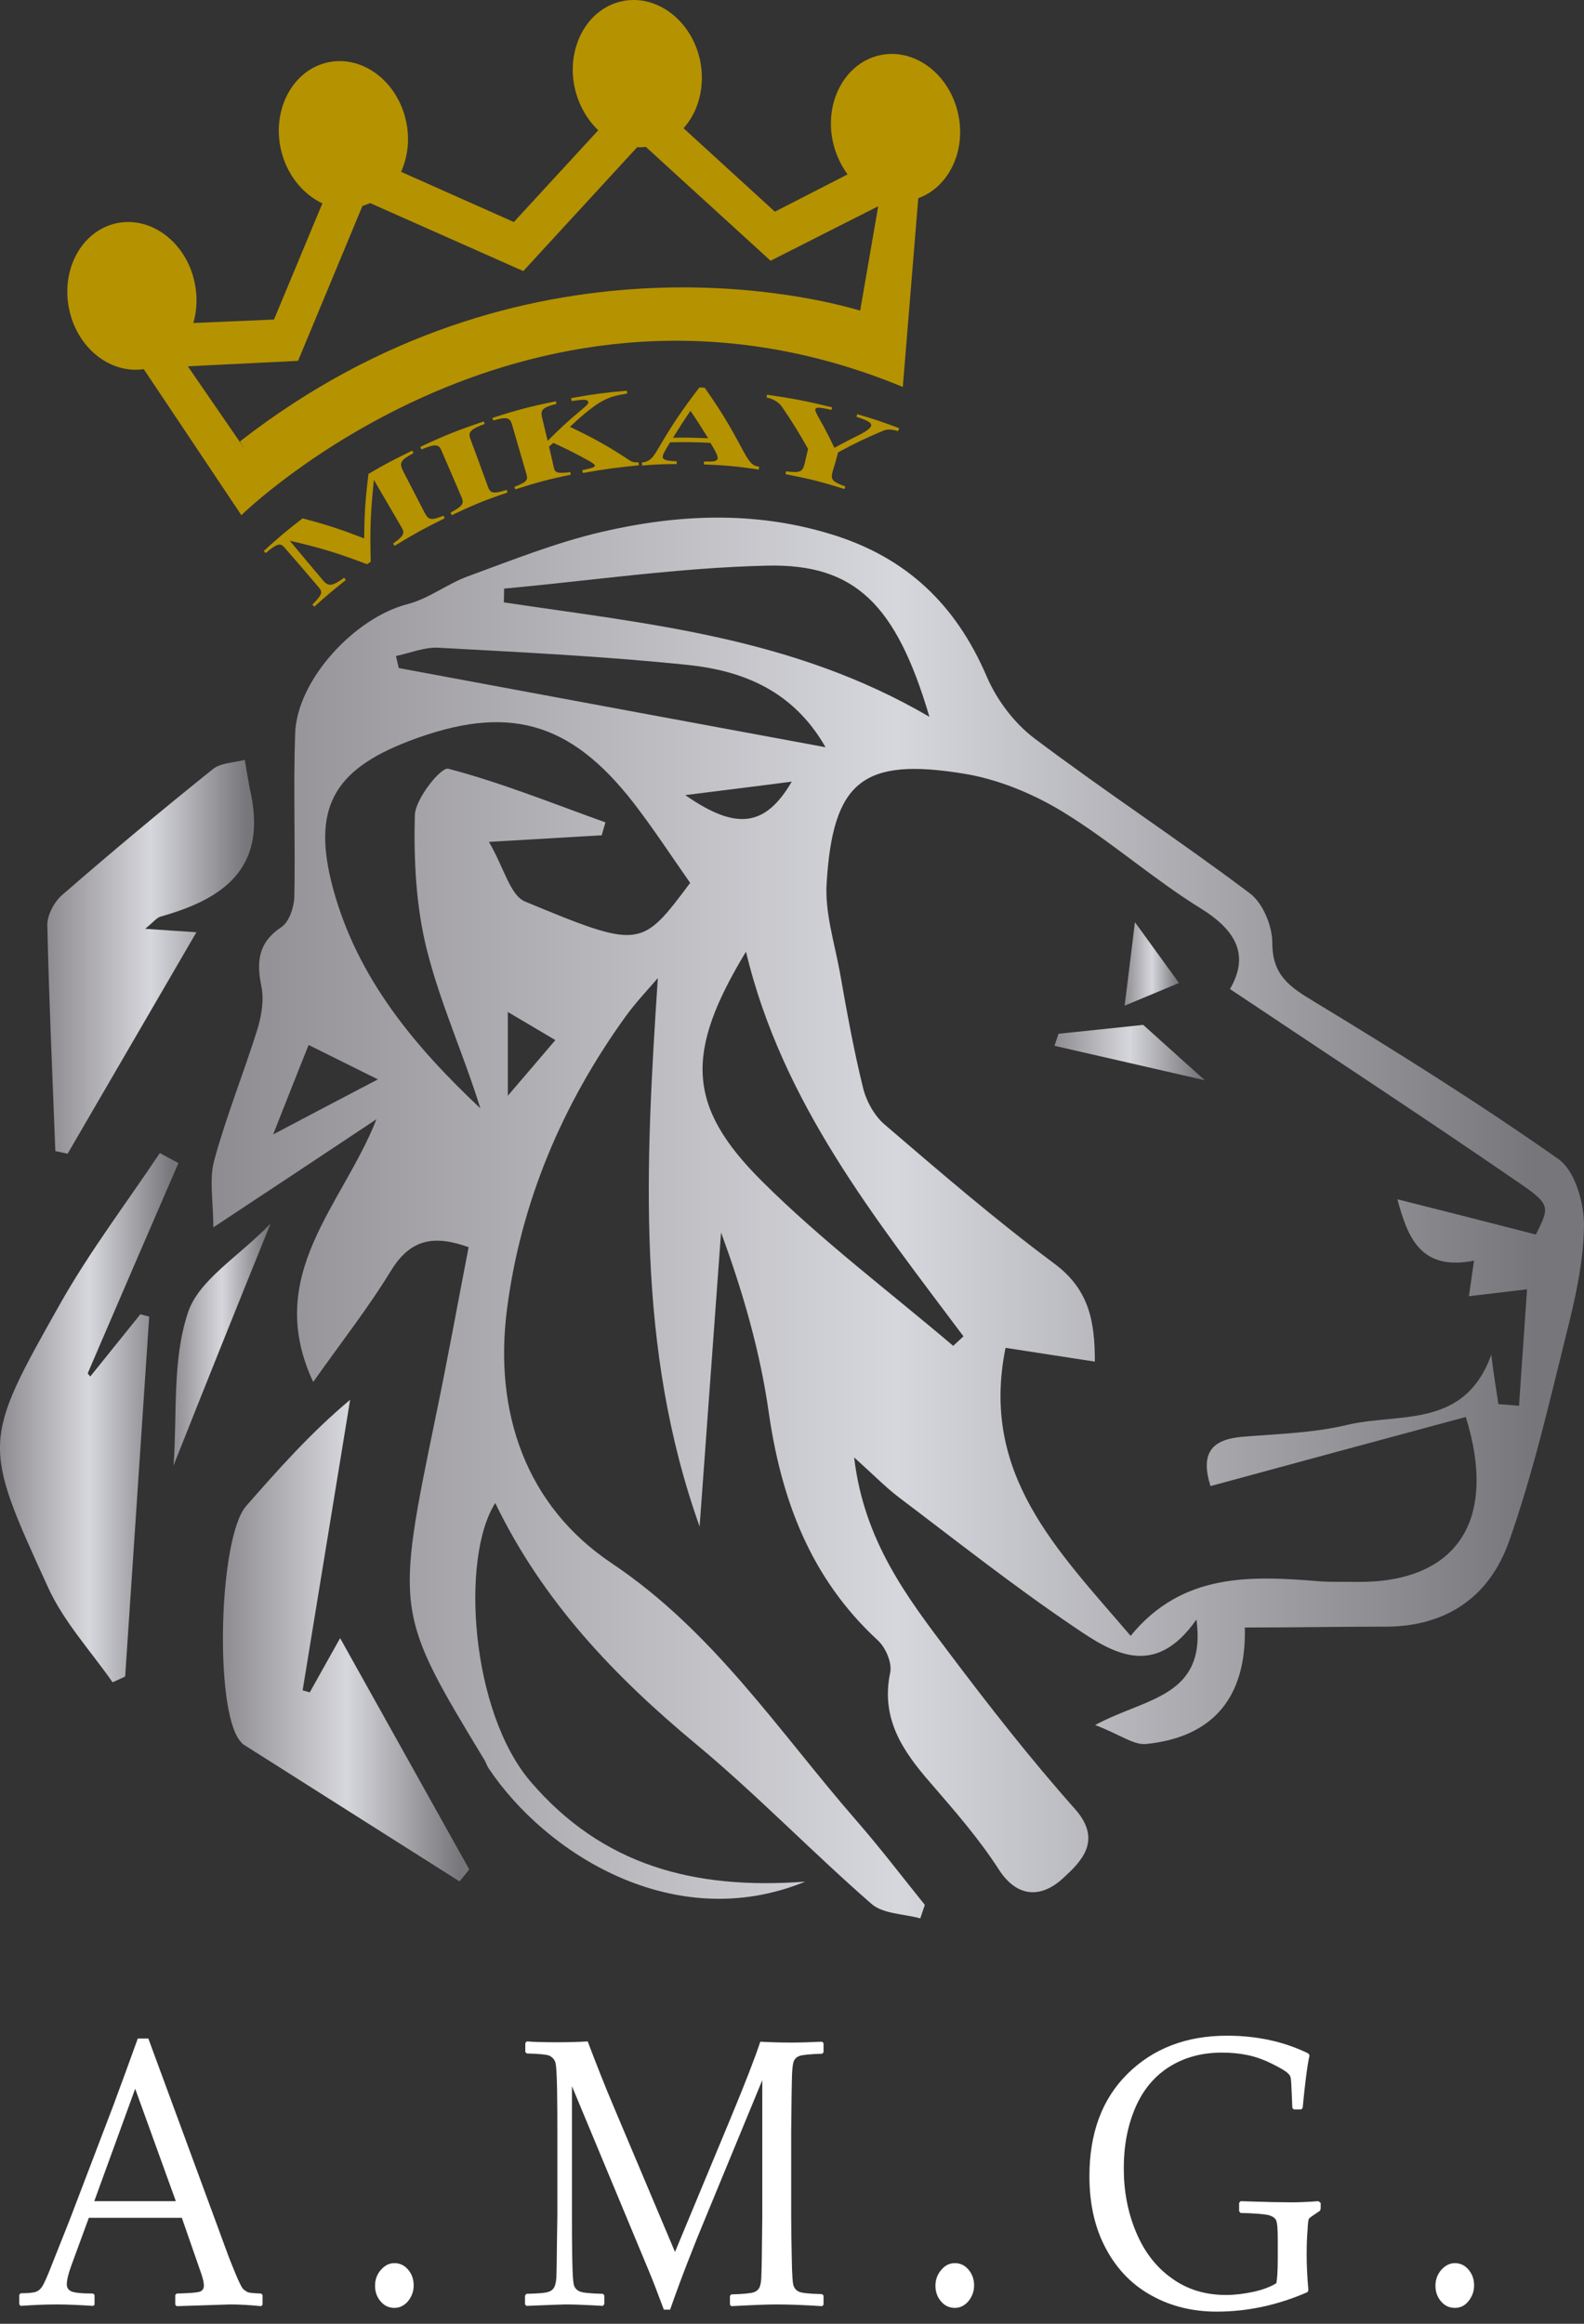 <svg width="90" height="132" viewBox="0 0 90 132" fill="none" xmlns="http://www.w3.org/2000/svg">
<rect x="0" y="0" width="90" height="132" fill="#333333" stroke="none"/>
<path d="M70.729 92.449C70.827 96.376 68.957 98.673 65.135 99.064C64.419 99.146 63.639 98.526 62.224 97.989C65.103 96.425 68.566 96.425 67.981 91.993C65.607 95.398 63.2 93.899 61.053 92.433C57.622 90.119 54.37 87.545 51.068 85.052C50.32 84.482 49.654 83.797 48.531 82.787C49.084 87.496 51.507 90.689 53.898 93.85C56.191 96.897 58.549 99.912 61.069 102.747C62.679 104.555 61.411 105.761 60.403 106.689C59.281 107.732 57.866 107.928 56.744 106.184C55.622 104.441 54.239 102.861 52.873 101.28C51.296 99.472 50.028 97.63 50.58 95.007C50.694 94.453 50.32 93.59 49.881 93.182C46.059 89.663 44.385 85.199 43.669 80.164C43.181 76.759 42.222 73.419 40.969 70.013C40.563 75.586 40.156 81.142 39.75 86.714C36.123 76.547 36.676 66.201 37.376 55.561C36.758 56.278 36.107 56.962 35.554 57.728C31.944 62.73 29.586 68.302 28.805 74.38C28.057 80.197 29.862 85.525 34.757 88.799C40.547 92.677 44.222 98.315 48.629 103.382C49.995 104.946 51.247 106.592 52.548 108.205C52.467 108.465 52.369 108.71 52.288 108.971C51.345 108.71 50.174 108.726 49.507 108.14C46.125 105.19 42.986 101.932 39.538 99.064C34.887 95.203 30.822 90.934 28.139 85.378C26.155 88.49 26.74 97.256 30.171 101.231C34.221 105.94 39.392 107.357 45.751 106.885C38.303 109.932 31.001 105.288 27.765 100.449C27.667 100.303 27.618 100.14 27.537 99.993C22.447 91.586 22.463 91.586 24.772 80.392C25.423 77.264 25.992 74.119 26.626 70.844C24.756 70.176 23.374 70.306 22.235 72.148C20.902 74.331 19.308 76.351 17.796 78.502C14.95 72.408 19.455 68.498 21.39 63.577C18.446 65.533 15.503 67.488 12.12 69.72C12.12 68.237 11.877 66.999 12.169 65.924C12.852 63.414 13.828 61.003 14.608 58.526C14.852 57.744 15.015 56.816 14.852 56.034C14.56 54.616 14.674 53.541 15.991 52.661C16.43 52.368 16.706 51.537 16.723 50.95C16.788 47.854 16.658 44.742 16.771 41.647C16.885 38.6 20.17 35.08 23.162 34.315C24.366 34.005 25.423 33.158 26.594 32.734C29.082 31.822 31.57 30.828 34.139 30.225C38.465 29.215 42.823 29.003 47.198 30.339C51.491 31.643 54.304 34.331 56.061 38.421C56.63 39.757 57.638 41.093 58.793 41.956C62.793 44.971 67.005 47.724 71.006 50.738C71.754 51.292 72.29 52.596 72.29 53.557C72.29 55.366 73.234 56.034 74.616 56.865C79.348 59.732 84.032 62.665 88.552 65.842C89.479 66.494 90 68.302 90 69.573C89.984 71.675 89.496 73.793 88.975 75.863C88 79.789 87.089 83.749 85.739 87.561C84.601 90.787 82.064 92.465 78.502 92.4C76.031 92.4 73.624 92.449 70.729 92.449ZM85.137 79.757C85.528 79.789 85.918 79.822 86.308 79.854C86.455 77.704 86.601 75.553 86.764 73.239C85.251 73.419 84.438 73.516 83.462 73.63C83.576 72.865 83.641 72.327 83.755 71.61C80.714 72.213 79.982 70.29 79.397 68.123C82.113 68.808 84.682 69.459 87.268 70.127C88.032 68.579 88.13 68.433 86.341 67.211C80.942 63.496 75.462 59.911 69.884 56.18C70.989 54.29 70.274 52.873 68.225 51.602C65.509 49.924 63.086 47.757 60.354 46.095C58.663 45.068 56.679 44.254 54.743 43.944C49.035 43.015 47.328 44.384 46.97 50.136C46.856 51.814 47.409 53.525 47.718 55.219C48.108 57.419 48.499 59.618 49.035 61.785C49.214 62.535 49.67 63.366 50.255 63.871C53.41 66.575 56.565 69.296 59.899 71.773C61.899 73.256 62.208 75.081 62.208 77.345C60.419 77.068 58.825 76.824 57.134 76.563C55.67 83.749 60.078 88.05 64.241 92.922C67.168 89.337 71.054 89.5 74.99 89.826C75.673 89.875 76.372 89.842 77.071 89.859C82.649 89.924 85.154 86.518 83.284 80.49C78.502 81.777 73.689 83.081 68.778 84.416C68.192 82.559 68.826 81.761 70.599 81.614C72.583 81.451 74.6 81.402 76.519 80.946C79.462 80.229 83.202 81.207 84.731 76.954C84.877 78.111 85.007 78.926 85.137 79.757ZM39.213 50.152C38.107 48.571 37.115 47.056 36.01 45.622C32.383 40.946 28.822 39.968 23.26 42.087C18.902 43.748 17.698 45.964 18.934 50.51C20.317 55.577 23.553 59.439 27.293 62.958C26.35 59.911 25.016 56.995 24.252 53.948C23.634 51.488 23.504 48.848 23.569 46.306C23.602 45.361 25.065 43.553 25.472 43.667C28.513 44.465 31.44 45.655 34.4 46.714C34.334 46.958 34.253 47.203 34.188 47.447C32.35 47.561 30.497 47.659 27.781 47.822C28.643 49.304 28.984 50.852 29.83 51.211C36.4 53.932 36.432 53.867 39.213 50.152ZM52.808 40.718C50.922 34.331 48.58 32.017 43.588 32.131C38.595 32.245 33.619 32.979 28.643 33.435C28.643 33.696 28.627 33.956 28.627 34.217C36.758 35.439 45.035 36.172 52.808 40.718ZM54.158 76.449C54.353 76.27 54.548 76.091 54.743 75.911C49.735 69.215 44.45 62.665 42.384 54.062C38.92 59.781 39.002 62.828 43.295 67.097C46.661 70.453 50.515 73.353 54.158 76.449ZM22.496 37.264C22.544 37.492 22.61 37.72 22.658 37.948C30.627 39.431 38.611 40.913 46.905 42.445C45.051 39.203 42.173 38.095 39.067 37.769C34.351 37.28 29.619 37.052 24.87 36.791C24.089 36.759 23.293 37.101 22.496 37.264ZM21.471 61.313C19.975 60.563 18.869 60.026 17.536 59.358C16.885 60.971 16.332 62.388 15.519 64.441C17.812 63.235 19.438 62.372 21.471 61.313ZM38.937 45.166C41.815 47.17 43.474 46.991 44.986 44.4C42.888 44.677 40.969 44.905 38.937 45.166ZM28.854 57.484C28.854 59.146 28.854 60.416 28.854 62.241C29.96 60.954 30.692 60.091 31.554 59.081C30.562 58.494 29.797 58.038 28.854 57.484Z" fill="url(#paint0_linear_1076_85)"/>
<path d="M26.106 106.869C22.008 104.278 17.91 101.671 13.812 99.081C13.747 99.032 13.698 98.95 13.633 98.885C12.17 97.093 12.43 87.3 13.991 85.541C15.812 83.472 17.617 81.419 19.894 79.512C19 85.019 18.089 90.51 17.195 96.017C17.325 96.05 17.471 96.099 17.601 96.131C18.089 95.252 18.577 94.388 19.325 93.052C21.878 97.63 24.269 101.899 26.659 106.184C26.497 106.412 26.301 106.641 26.106 106.869Z" fill="url(#paint1_linear_1076_85)"/>
<path d="M10.137 66.07C8.413 70.046 6.689 74.038 4.982 78.013C5.03 78.079 5.079 78.127 5.128 78.192C6.071 77.019 7.031 75.83 7.974 74.657C8.136 74.706 8.315 74.738 8.478 74.787C8.023 81.598 7.567 88.425 7.112 95.235C6.868 95.349 6.64 95.447 6.396 95.561C5.16 93.785 3.632 92.14 2.737 90.184C-1.019 81.989 -1.019 81.924 3.42 74.054C5.095 71.089 7.177 68.351 9.08 65.5C9.437 65.696 9.795 65.875 10.137 66.07Z" fill="url(#paint2_linear_1076_85)"/>
<path d="M8.25 52.759C9.389 52.84 10.153 52.889 11.161 52.954C8.641 57.272 6.25 61.41 3.843 65.533C3.616 65.484 3.372 65.435 3.144 65.386C2.981 61.117 2.786 56.832 2.689 52.563C2.672 51.993 3.079 51.227 3.534 50.836C6.348 48.392 9.194 46.013 12.104 43.683C12.56 43.325 13.308 43.325 13.91 43.162C14.023 43.83 14.121 44.498 14.267 45.15C15.129 49.402 12.609 51.097 9.096 52.074C8.885 52.156 8.706 52.384 8.25 52.759Z" fill="url(#paint3_linear_1076_85)"/>
<path d="M9.86 83.243C10.072 80.359 9.779 77.264 10.674 74.575C11.275 72.718 13.519 71.415 15.373 69.508C13.357 74.478 11.6 78.861 9.86 83.243Z" fill="url(#paint4_linear_1076_85)"/>
<path d="M60.143 58.722C61.753 58.559 63.363 58.38 64.956 58.217C66.013 59.162 67.07 60.123 68.453 61.361C65.379 60.661 62.647 60.026 59.915 59.406C59.996 59.178 60.061 58.95 60.143 58.722Z" fill="url(#paint5_linear_1076_85)"/>
<path d="M64.485 52.384C65.428 53.687 66.208 54.763 66.989 55.838C65.851 56.311 64.728 56.783 63.899 57.125C64.094 55.594 64.241 54.372 64.485 52.384Z" fill="url(#paint6_linear_1076_85)"/>
<path d="M1.177 130.983L1.095 130.901V130.347L1.177 130.266C1.616 130.266 1.908 130.233 2.038 130.184C2.169 130.136 2.282 130.054 2.38 129.907C2.478 129.777 2.689 129.321 2.982 128.555L3.941 126.144L6.429 119.626C6.901 118.355 7.372 117.068 7.828 115.797H8.429L12.349 126.437L12.869 127.854C13.015 128.262 13.194 128.702 13.389 129.174C13.585 129.647 13.731 129.924 13.796 130.005C13.877 130.087 13.975 130.152 14.072 130.201C14.186 130.25 14.43 130.266 14.837 130.282L14.918 130.364V130.918L14.837 130.999C14.186 130.934 13.601 130.901 13.08 130.901C12.072 130.934 11.048 130.967 10.039 130.999L9.958 130.918V130.364L10.039 130.282C10.722 130.266 11.145 130.233 11.324 130.184C11.503 130.136 11.584 130.005 11.584 129.826C11.584 129.663 11.536 129.468 11.454 129.207L10.332 125.981H5.047L4.055 128.685C3.876 129.174 3.795 129.533 3.795 129.761C3.795 129.94 3.876 130.07 4.039 130.152C4.201 130.233 4.624 130.282 5.291 130.282L5.372 130.364V130.918L5.291 130.983C4.51 130.934 3.811 130.901 3.226 130.901C2.543 130.901 1.86 130.934 1.177 130.983ZM5.356 125.036H9.991L7.681 118.649L5.356 125.036Z" fill="white"/>
<path d="M22.415 128.555C22.707 128.555 22.968 128.669 23.179 128.914C23.39 129.158 23.504 129.451 23.504 129.826C23.504 130.168 23.39 130.461 23.179 130.722C22.968 130.967 22.707 131.097 22.415 131.097C22.106 131.097 21.846 130.983 21.634 130.738C21.423 130.494 21.309 130.201 21.309 129.842C21.309 129.484 21.423 129.191 21.634 128.946C21.862 128.685 22.106 128.555 22.415 128.555Z" fill="white"/>
<path d="M46.71 115.977L46.792 116.058V116.58L46.71 116.661C46.044 116.677 45.621 116.726 45.458 116.775C45.296 116.824 45.182 116.922 45.117 117.052C45.052 117.182 45.019 117.443 45.003 117.818C44.987 118.193 44.97 119.268 44.954 121.044V125.932C44.954 126.632 44.97 127.431 44.987 128.327C45.003 129.223 45.035 129.728 45.1 129.875C45.166 130.021 45.263 130.119 45.41 130.184C45.556 130.25 45.995 130.298 46.71 130.315L46.792 130.396V130.918L46.71 130.999C45.718 130.934 44.84 130.901 44.108 130.901C43.604 130.901 42.759 130.934 41.555 130.999L41.474 130.918V130.413L41.555 130.331C42.222 130.315 42.645 130.266 42.807 130.217C42.97 130.168 43.084 130.07 43.149 129.94C43.214 129.81 43.263 129.549 43.263 129.158C43.279 128.767 43.295 127.692 43.312 125.932V118.16L40.157 125.802C39.36 127.708 38.661 129.516 38.075 131.195H37.718C37.376 130.282 37.099 129.549 36.872 129.011L32.497 118.502V125.899C32.497 126.584 32.497 127.382 32.514 128.294C32.53 129.191 32.562 129.712 32.627 129.859C32.693 130.005 32.79 130.103 32.953 130.168C33.099 130.233 33.538 130.282 34.254 130.298L34.335 130.38V130.885L34.254 130.983L33.668 130.95C33.066 130.918 32.546 130.901 32.107 130.901C31.912 130.901 31.18 130.934 29.912 130.983L29.83 130.901V130.396L29.912 130.298C30.578 130.282 31.001 130.25 31.164 130.184C31.326 130.136 31.44 130.038 31.505 129.891C31.57 129.761 31.619 129.5 31.619 129.142C31.635 128.767 31.635 127.692 31.668 125.883V121.044C31.668 120.408 31.668 119.626 31.652 118.698C31.635 117.769 31.603 117.248 31.538 117.101C31.473 116.954 31.375 116.857 31.229 116.775C31.082 116.71 30.643 116.661 29.928 116.645L29.847 116.563V116.058L29.928 115.96C30.351 115.993 30.92 116.009 31.635 116.009C32.302 116.009 32.888 115.993 33.392 115.96C33.912 117.329 34.4 118.567 34.872 119.675L38.352 127.92L41.49 120.376C42.336 118.339 42.905 116.873 43.198 115.977C43.783 116.009 44.369 116.026 44.938 116.026C45.41 116.026 46.011 116.009 46.71 115.977Z" fill="white"/>
<path d="M54.256 128.555C54.549 128.555 54.809 128.669 55.02 128.914C55.232 129.158 55.346 129.451 55.346 129.826C55.346 130.168 55.232 130.461 55.02 130.722C54.809 130.967 54.549 131.097 54.256 131.097C53.947 131.097 53.687 130.983 53.476 130.738C53.264 130.494 53.15 130.201 53.15 129.842C53.15 129.484 53.264 129.191 53.476 128.946C53.687 128.685 53.947 128.555 54.256 128.555Z" fill="white"/>
<path d="M75.039 125.133V125.443L75.007 125.573L74.551 125.883C74.437 125.964 74.372 126.013 74.356 126.062C74.34 126.111 74.307 126.307 74.291 126.698C74.258 127.072 74.242 127.529 74.242 128.083C74.242 128.702 74.275 129.37 74.34 130.087L74.291 130.201C72.616 130.934 70.892 131.309 69.136 131.309C67.786 131.309 66.55 131.015 65.461 130.413C64.371 129.826 63.493 128.946 62.859 127.773C62.224 126.616 61.899 125.231 61.899 123.618C61.899 121.174 62.615 119.235 64.062 117.802C65.509 116.368 67.396 115.635 69.721 115.635C71.429 115.635 72.974 115.977 74.34 116.645L74.405 116.759C74.291 117.231 74.161 118.225 74.014 119.74L73.933 119.822H73.51L73.429 119.74L73.38 118.616C73.364 118.241 73.348 118.03 73.315 117.964C73.299 117.899 73.234 117.818 73.12 117.72C73.006 117.622 72.73 117.459 72.274 117.231C71.819 117.003 71.364 116.84 70.908 116.742C70.453 116.645 69.965 116.596 69.428 116.596C68.306 116.596 67.314 116.857 66.453 117.394C65.591 117.932 64.94 118.714 64.501 119.74C64.062 120.767 63.851 121.907 63.851 123.162C63.851 124.465 64.078 125.671 64.55 126.795C65.022 127.92 65.688 128.783 66.583 129.419C67.461 130.054 68.485 130.364 69.656 130.364C70.16 130.364 70.681 130.298 71.217 130.184C71.738 130.07 72.177 129.907 72.518 129.696C72.567 129.468 72.6 129.011 72.6 128.327V127.154C72.6 126.6 72.567 126.241 72.502 126.111C72.437 125.981 72.291 125.883 72.047 125.818C71.803 125.769 71.282 125.72 70.486 125.704L70.404 125.606V125.133L70.486 125.036L71.038 125.052C71.998 125.085 72.778 125.101 73.38 125.101C73.722 125.101 74.242 125.085 74.909 125.036L75.039 125.133Z" fill="white"/>
<path d="M82.666 128.555C82.959 128.555 83.219 128.669 83.43 128.914C83.642 129.158 83.755 129.451 83.755 129.826C83.755 130.168 83.642 130.461 83.43 130.722C83.219 130.983 82.959 131.097 82.666 131.097C82.357 131.097 82.097 130.983 81.885 130.738C81.674 130.494 81.56 130.201 81.56 129.842C81.56 129.484 81.674 129.191 81.885 128.946C82.097 128.702 82.357 128.555 82.666 128.555Z" fill="white"/>
<path d="M52.174 11.26C53.882 10.64 54.89 8.62 54.451 6.518C53.979 4.237 51.995 2.722 50.028 3.129C48.06 3.537 46.84 5.72 47.312 8.001C47.458 8.718 47.767 9.37 48.158 9.907L44.027 12.025L38.839 7.284C39.685 6.339 40.075 4.922 39.783 3.455C39.311 1.174 37.327 -0.341 35.359 0.066C33.392 0.474 32.172 2.657 32.644 4.938C32.855 5.932 33.343 6.779 33.993 7.398L29.196 12.612L22.789 9.761C23.163 8.93 23.293 7.936 23.081 6.926C22.61 4.645 20.626 3.129 18.658 3.537C16.69 3.944 15.471 6.127 15.942 8.408C16.251 9.875 17.178 11.015 18.317 11.553L15.568 18.152L10.982 18.347C11.194 17.647 11.226 16.865 11.064 16.066C10.592 13.785 8.608 12.27 6.64 12.677C4.673 13.085 3.453 15.268 3.925 17.549C4.38 19.765 6.25 21.247 8.169 20.971L13.714 29.264C13.714 29.264 30.074 13.199 51.296 21.981L52.174 11.26ZM48.873 17.647C46.548 16.946 29.749 12.53 13.633 25.076L13.877 25.467L10.673 20.808L16.934 20.498L20.593 11.7C20.74 11.651 20.886 11.602 21.032 11.537L29.733 15.398L36.205 8.359C36.368 8.376 36.53 8.359 36.693 8.343L43.783 14.812L49.898 11.716L48.873 17.647Z" fill="#B59200"/>
<path d="M22.415 31.007C22.382 30.958 22.366 30.926 22.333 30.877C22.935 30.453 23.016 30.29 22.821 29.964C22.187 28.889 21.878 28.335 21.244 27.26C21.049 29.15 21.016 30.078 21.065 31.903C20.984 31.968 20.935 32.001 20.854 32.05C19.178 31.415 18.284 31.137 16.463 30.714C17.211 31.61 17.585 32.066 18.349 32.962C18.658 33.337 18.886 33.304 19.553 32.816C19.585 32.865 19.618 32.897 19.65 32.946C18.918 33.533 18.561 33.826 17.861 34.461C17.812 34.412 17.796 34.396 17.747 34.347C18.3 33.777 18.365 33.647 18.089 33.337C17.325 32.441 16.934 31.985 16.154 31.089C15.926 30.828 15.731 30.877 15.097 31.415C15.048 31.366 15.032 31.349 14.983 31.3C15.845 30.518 16.284 30.144 17.195 29.443C18.642 29.834 19.341 30.062 20.691 30.584C20.707 29.133 20.756 28.4 20.935 26.918C21.911 26.347 22.415 26.087 23.423 25.598C23.456 25.647 23.472 25.679 23.488 25.744C22.773 26.119 22.675 26.298 22.886 26.722C23.374 27.683 23.634 28.156 24.122 29.117C24.334 29.524 24.464 29.59 25.195 29.296C25.228 29.345 25.244 29.378 25.261 29.443C24.106 30.013 23.537 30.323 22.415 31.007Z" fill="#B59200"/>
<path d="M25.667 29.264C25.634 29.199 25.634 29.182 25.602 29.117C26.252 28.759 26.383 28.628 26.236 28.27C25.765 27.178 25.537 26.64 25.065 25.549C24.919 25.223 24.675 25.223 23.943 25.533C23.911 25.467 23.911 25.451 23.878 25.386C25.293 24.718 26.009 24.441 27.488 23.936C27.505 24.001 27.521 24.034 27.537 24.082C26.773 24.36 26.594 24.539 26.708 24.881C27.114 25.989 27.326 26.543 27.732 27.667C27.879 28.058 28.074 28.042 28.789 27.83C28.806 27.895 28.822 27.928 28.838 27.977C27.537 28.416 26.903 28.677 25.667 29.264Z" fill="#B59200"/>
<path d="M33.115 26.869C33.099 26.803 33.099 26.771 33.083 26.706C33.701 26.575 33.814 26.526 33.798 26.445C33.782 26.38 33.717 26.331 33.505 26.201C32.709 25.761 32.286 25.549 31.44 25.158C31.343 25.239 31.294 25.288 31.196 25.37C31.31 25.858 31.359 26.087 31.473 26.575C31.538 26.869 31.7 26.901 32.4 26.82C32.416 26.885 32.416 26.918 32.432 26.966C31.147 27.227 30.513 27.406 29.277 27.797C29.261 27.732 29.245 27.7 29.229 27.651C29.912 27.39 30.009 27.292 29.912 26.934C29.586 25.793 29.407 25.223 29.082 24.082C28.968 23.708 28.757 23.675 28.025 23.887C28.009 23.822 27.993 23.789 27.976 23.74C29.391 23.284 30.123 23.089 31.587 22.795C31.603 22.86 31.603 22.893 31.619 22.942C30.822 23.137 30.708 23.3 30.79 23.675C30.92 24.229 30.985 24.49 31.115 25.044C31.847 24.311 32.237 23.952 33.05 23.268C33.343 23.023 33.44 22.942 33.424 22.844C33.408 22.714 33.261 22.681 32.871 22.73C32.725 22.746 32.644 22.763 32.481 22.779C32.465 22.714 32.465 22.681 32.448 22.616C33.701 22.388 34.335 22.306 35.62 22.192C35.62 22.258 35.636 22.29 35.636 22.355C34.562 22.535 34.091 22.649 32.383 24.245C33.831 24.946 34.514 25.321 35.798 26.168C35.928 26.25 36.042 26.266 36.286 26.266C36.286 26.331 36.286 26.363 36.303 26.429C35.034 26.559 34.384 26.64 33.115 26.869Z" fill="#B59200"/>
<path d="M39.994 26.38C39.994 26.315 39.994 26.282 39.994 26.217C40.124 26.217 40.189 26.217 40.303 26.217C40.628 26.217 40.758 26.168 40.775 26.038C40.791 25.907 40.677 25.663 40.368 25.158C39.457 25.109 39.002 25.109 38.075 25.125C38.026 25.207 37.994 25.256 37.945 25.337C37.831 25.533 37.652 25.81 37.652 25.956C37.652 26.119 37.88 26.184 38.449 26.201C38.449 26.266 38.449 26.298 38.449 26.363C37.652 26.363 37.262 26.38 36.481 26.445C36.481 26.38 36.481 26.347 36.465 26.282C36.904 26.201 37.05 26.087 37.408 25.467C38.238 24.05 38.709 23.366 39.734 22.013C39.864 22.013 39.929 22.013 40.043 22.029C40.986 23.382 41.409 24.082 42.157 25.484C42.596 26.298 42.742 26.461 43.133 26.51C43.116 26.575 43.116 26.608 43.116 26.673C41.897 26.494 41.262 26.429 39.994 26.38ZM39.23 23.333C38.823 23.936 38.628 24.245 38.238 24.865C39.035 24.848 39.441 24.865 40.238 24.897C39.848 24.278 39.653 23.952 39.23 23.333Z" fill="#B59200"/>
<path d="M51.02 24.49C50.646 24.376 50.402 24.376 50.207 24.457C49.133 24.913 48.613 25.158 47.621 25.695C47.507 26.135 47.442 26.347 47.312 26.771C47.182 27.243 47.279 27.357 48.028 27.634C48.011 27.7 47.995 27.732 47.979 27.781C46.645 27.357 45.978 27.195 44.629 26.934C44.645 26.869 44.645 26.836 44.661 26.771C45.474 26.885 45.605 26.787 45.718 26.331C45.8 25.989 45.832 25.826 45.913 25.5C45.361 24.522 45.068 24.05 44.417 23.089C44.238 22.844 43.929 22.649 43.555 22.584C43.572 22.518 43.572 22.486 43.572 22.421C45.051 22.632 45.8 22.779 47.279 23.137C47.263 23.203 47.263 23.235 47.247 23.284C47.133 23.252 47.068 23.252 46.954 23.219C46.515 23.137 46.352 23.121 46.32 23.268C46.304 23.317 46.401 23.512 46.499 23.691C46.889 24.376 47.068 24.734 47.41 25.435C47.979 25.125 48.271 24.979 48.857 24.685C49.215 24.506 49.442 24.327 49.491 24.213C49.54 24.034 49.394 23.919 48.662 23.675C48.678 23.61 48.694 23.577 48.711 23.529C49.67 23.805 50.142 23.968 51.101 24.327C51.052 24.392 51.052 24.425 51.02 24.49Z" fill="#B59200"/>
<defs>
<linearGradient id="paint0_linear_1076_85" x1="11.977" y1="69.243" x2="89.946" y2="69.243" gradientUnits="userSpaceOnUse">
<stop stop-color="#8F8C91"/>
<stop offset="0.501" stop-color="#D6D7DC"/>
<stop offset="0.964" stop-color="#77767B"/>
</linearGradient>
<linearGradient id="paint1_linear_1076_85" x1="12.679" y1="93.192" x2="26.682" y2="93.192" gradientUnits="userSpaceOnUse">
<stop stop-color="#8F8C91"/>
<stop offset="0.501" stop-color="#D6D7DC"/>
<stop offset="0.964" stop-color="#77767B"/>
</linearGradient>
<linearGradient id="paint2_linear_1076_85" x1="0.002" y1="80.531" x2="10.145" y2="80.531" gradientUnits="userSpaceOnUse">
<stop stop-color="#8F8C91"/>
<stop offset="0.501" stop-color="#D6D7DC"/>
<stop offset="0.964" stop-color="#77767B"/>
</linearGradient>
<linearGradient id="paint3_linear_1076_85" x1="2.698" y1="54.351" x2="14.435" y2="54.351" gradientUnits="userSpaceOnUse">
<stop stop-color="#8F8C91"/>
<stop offset="0.501" stop-color="#D6D7DC"/>
<stop offset="0.964" stop-color="#77767B"/>
</linearGradient>
<linearGradient id="paint4_linear_1076_85" x1="9.854" y1="76.365" x2="15.357" y2="76.365" gradientUnits="userSpaceOnUse">
<stop stop-color="#8F8C91"/>
<stop offset="0.501" stop-color="#D6D7DC"/>
<stop offset="0.964" stop-color="#77767B"/>
</linearGradient>
<linearGradient id="paint5_linear_1076_85" x1="59.914" y1="59.78" x2="68.453" y2="59.78" gradientUnits="userSpaceOnUse">
<stop stop-color="#8F8C91"/>
<stop offset="0.501" stop-color="#D6D7DC"/>
<stop offset="0.964" stop-color="#77767B"/>
</linearGradient>
<linearGradient id="paint6_linear_1076_85" x1="63.902" y1="54.761" x2="66.994" y2="54.761" gradientUnits="userSpaceOnUse">
<stop stop-color="#8F8C91"/>
<stop offset="0.501" stop-color="#D6D7DC"/>
<stop offset="0.964" stop-color="#77767B"/>
</linearGradient>
</defs>
</svg>
